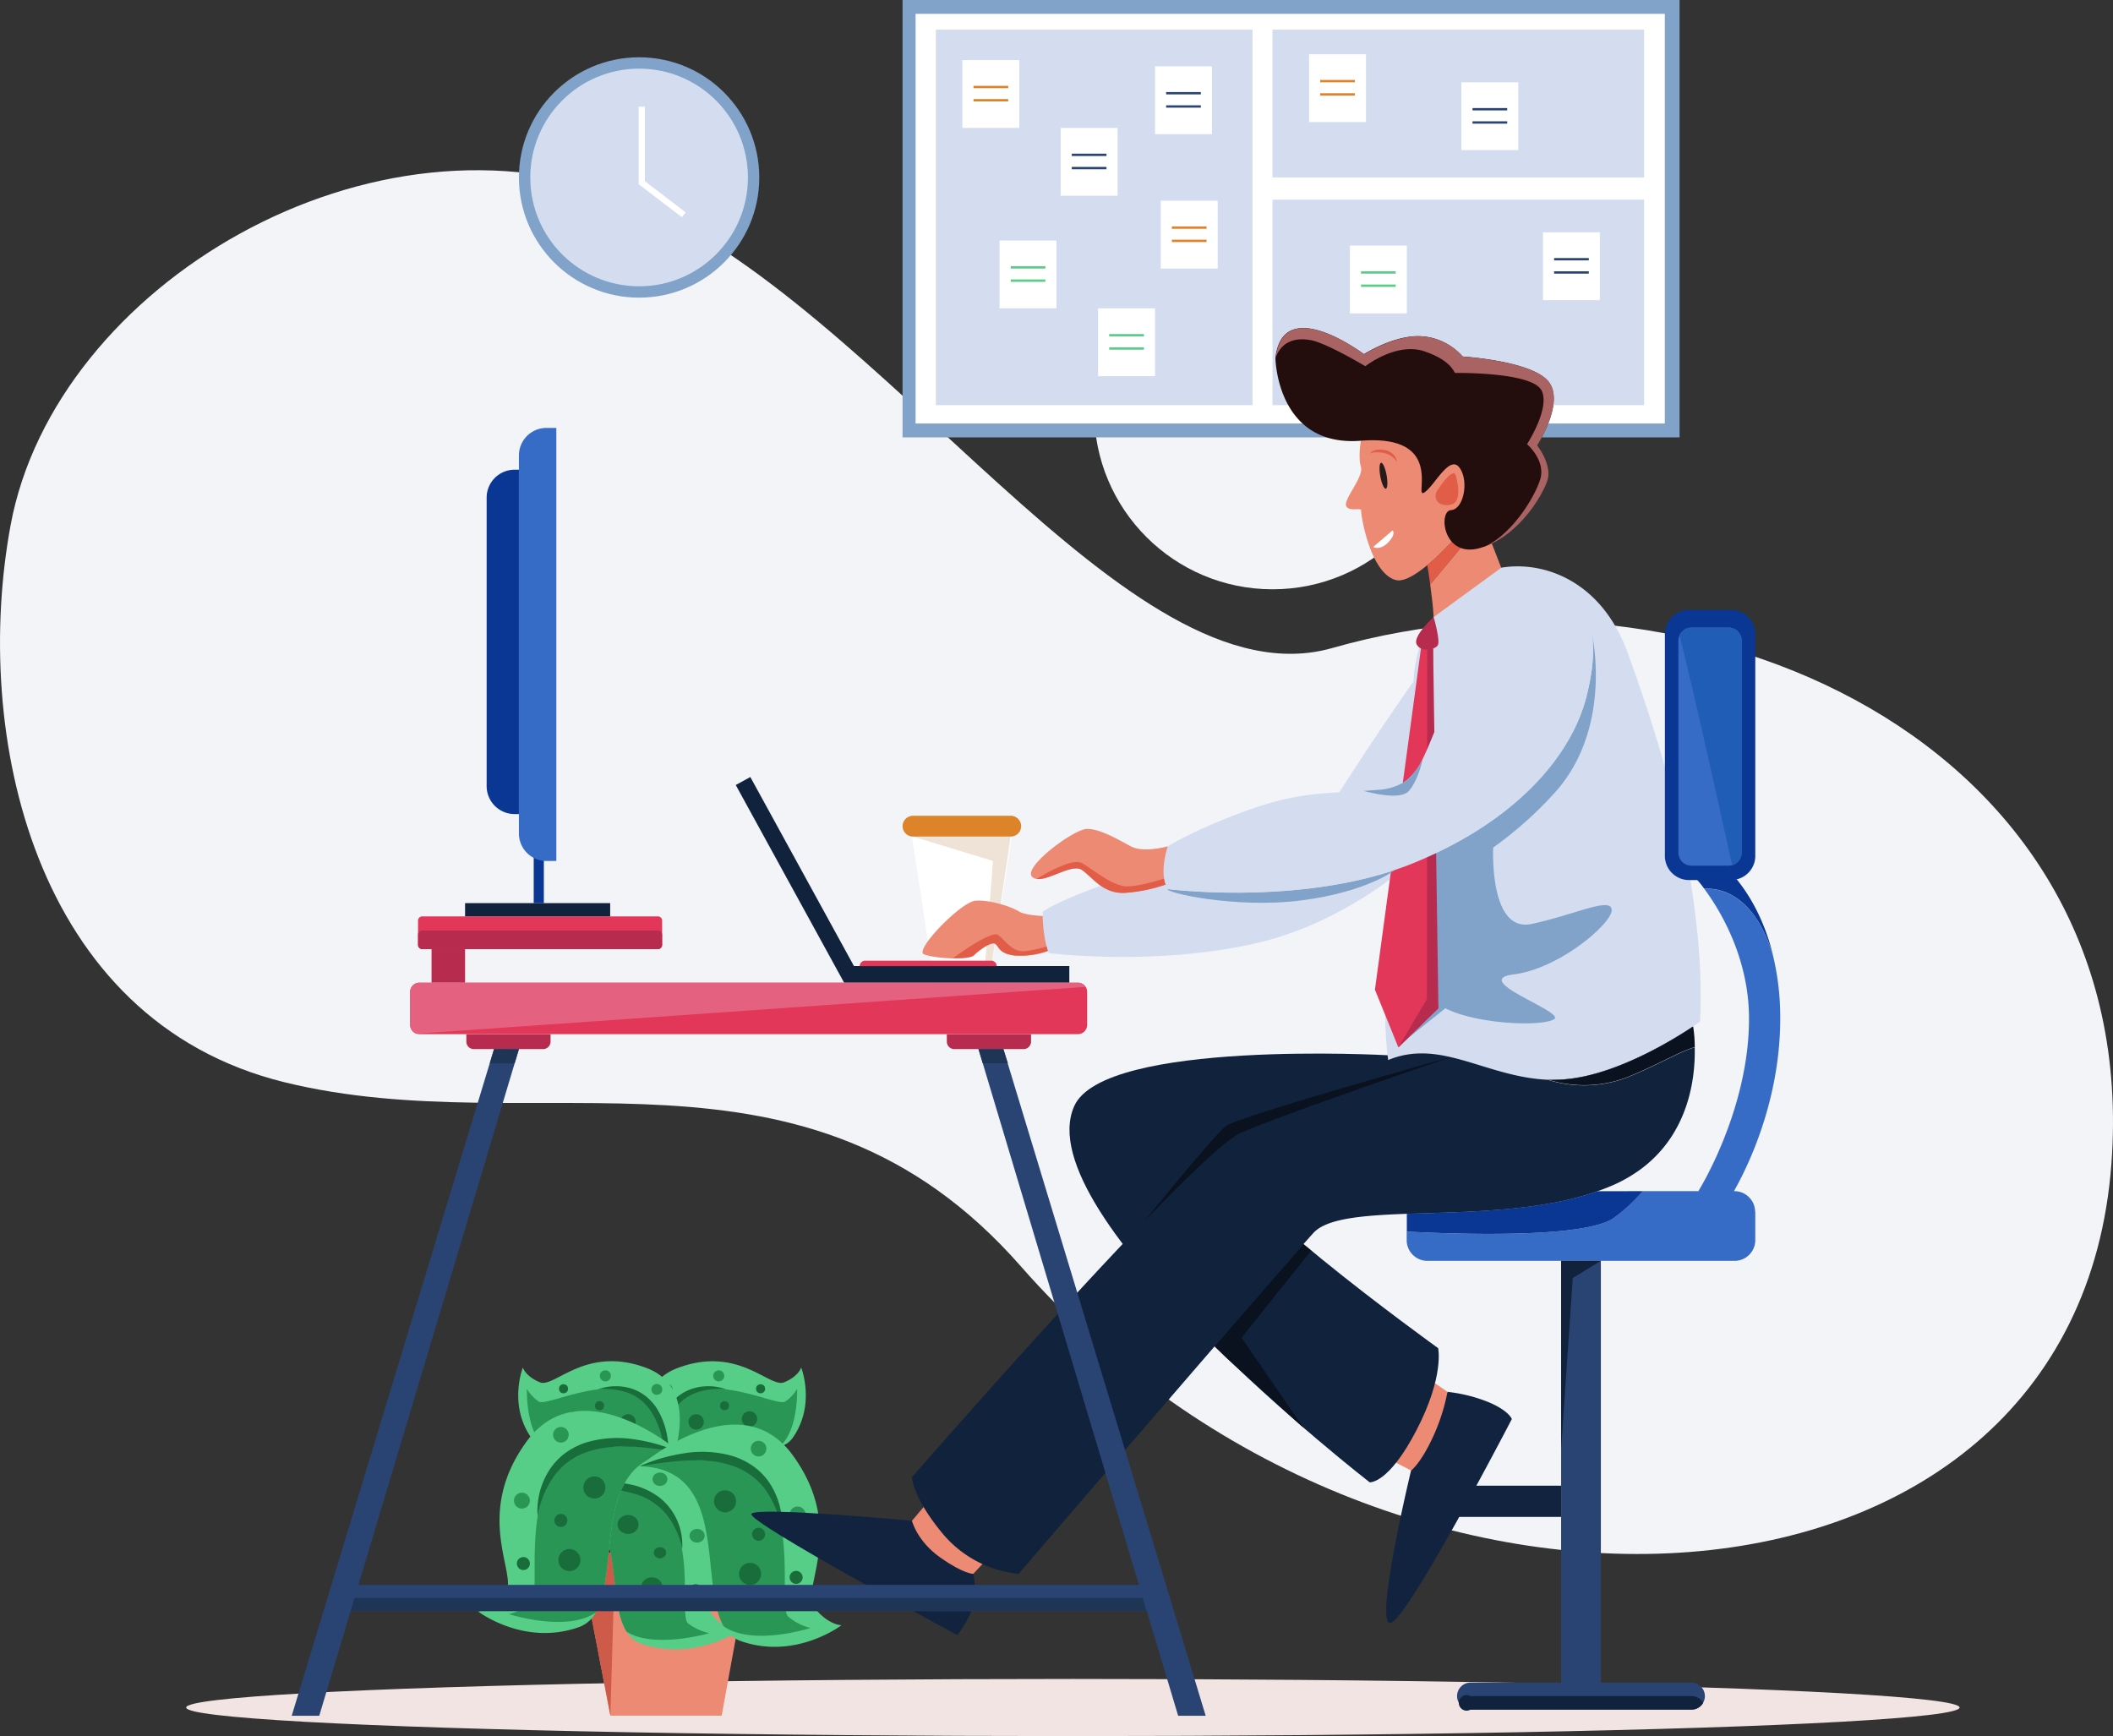 <svg id="Layer_1" data-name="Layer 1" xmlns="http://www.w3.org/2000/svg" viewBox="0 0 712.95 585.79"><rect x="0" y="0" width="712.95" height="585.79" fill="#333333" stroke="none"/><defs><style>.cls-1{fill:#f2e4e2;}.cls-2{fill:#f2f4f7;}.cls-3{fill:#57ce87;}.cls-4{fill:#299655;}.cls-5{fill:#196d3b;}.cls-6{fill:#ed8a74;}.cls-7{fill:#ce5b49;}.cls-8{fill:#81a2c9;}.cls-9{fill:#d3ddef;}.cls-10{fill:#fff;}.cls-11{fill:#dd842a;}.cls-12{fill:#294473;}.cls-13{fill:#366bc6;}.cls-14{fill:#093793;}.cls-15{fill:#11223d;}.cls-16{fill:#efe3d8;}.cls-17{fill:#11233f;}.cls-18{fill:#e23758;}.cls-19{fill:#b72c4e;}.cls-20{fill:#281c1a;}.cls-21{fill:#e25d47;}.cls-22{fill:#230e0d;}.cls-23{fill:#09121e;}.cls-24{fill:#aa6363;}.cls-25{fill:#e56180;}.cls-26{fill:#1f3556;}.cls-27{fill:#205db7;}</style></defs><g id="Group_56" data-name="Group 56"><g id="Hero_Image" data-name="Hero Image"><ellipse id="Oval" class="cls-1" cx="362" cy="576.15" rx="299.18" ry="9.64"/><g id="Group"><path id="Path" class="cls-2" d="M510.34,532.15c-13,70.15,7.46,167.12,92.29,188,85.77,21.13,175.64-21,248.6,62.18,123,140.23,355.85,128.28,367.94-34.68,10.62-143.1-140.52-208.88-262.85-174C886.87,593.53,805.16,457,718.88,422.17S525.35,451.2,510.34,532.15Z" transform="translate(-506.75 -355.01)"/><circle id="Oval-2" class="cls-2" cx="429.38" cy="138.65" r="60.19"/><g id="Group-2"><g id="Group-3"><path id="Path-2" class="cls-3" d="M728.24,851.86c6.24-20.26,30-5.86,41.53-8.75h0a7.32,7.32,0,0,0,4.39-2.86c7.93-11.17,2.92-23.82,2.92-23.82s-.85,3-5.77,5S756,809,735.61,816.52,728.24,851.86,728.24,851.86Z" transform="translate(-506.75 -355.01)"/><path id="Path-3" class="cls-4" d="M728.24,851.86c6.24-20.26,30-5.86,41.53-8.75h0c6.44-5.3,5.94-19.51,5.94-19.51a12.61,12.61,0,0,1-4,4.31c-2.64,1.67-20.35-7.93-32.44-2.85S728.24,851.86,728.24,851.86Z" transform="translate(-506.75 -355.01)"/><path id="Path-4" class="cls-5" d="M751.85,823.82a17.86,17.86,0,0,0-11-.4,15.45,15.45,0,0,0-5.13,2.6,17.08,17.08,0,0,0-3.87,4.26,25.93,25.93,0,0,0-3.65,10.59,40.85,40.85,0,0,0,0,11,104.06,104.06,0,0,1,1.63-10.69c.2-.86.46-1.71.66-2.57s.5-1.69.86-2.49a21.8,21.8,0,0,1,2.3-4.64,15.8,15.8,0,0,1,7.7-6.43A22.68,22.68,0,0,1,751.85,823.82Z" transform="translate(-506.75 -355.01)"/><circle id="Oval-3" class="cls-5" cx="234.89" cy="479.77" r="2.6"/><circle id="Oval-4" class="cls-5" cx="244.48" cy="474.31" r="1.53"/><circle id="Oval-5" class="cls-4" cx="225.14" cy="468.82" r="1.84"/><circle id="Oval-6" class="cls-5" cx="256.63" cy="468.6" r="1.53"/><circle id="Oval-7" class="cls-5" cx="252.88" cy="478.78" r="2.6"/><circle id="Oval-8" class="cls-4" cx="242.51" cy="464.24" r="1.87"/></g><g id="Group-4"><path id="Path-5" class="cls-3" d="M732,851.86c-6.24-20.26-30-5.86-41.53-8.75h0a7.35,7.35,0,0,1-4.39-2.86c-7.93-11.17-2.91-23.82-2.91-23.82s.85,3,5.76,5,15.31-12.46,35.72-4.93S732,851.86,732,851.86Z" transform="translate(-506.75 -355.01)"/><path id="Path-6" class="cls-4" d="M732,851.86c-6.24-20.26-30-5.86-41.53-8.75h0c-6.44-5.3-5.94-19.51-5.94-19.51a12.64,12.64,0,0,0,4,4.31c2.64,1.67,20.34-7.93,32.44-2.85S732,851.86,732,851.86Z" transform="translate(-506.75 -355.01)"/><path id="Path-7" class="cls-5" d="M708.41,823.82a17.9,17.9,0,0,1,11-.4,15.4,15.4,0,0,1,5.12,2.6,17.43,17.43,0,0,1,3.87,4.26,26.2,26.2,0,0,1,3.66,10.59,41.26,41.26,0,0,1-.06,11,101.6,101.6,0,0,0-1.63-10.68c-.2-.87-.45-1.72-.66-2.57s-.5-1.69-.85-2.49a22.79,22.79,0,0,0-2.3-4.64,15.81,15.81,0,0,0-7.7-6.44A22.74,22.74,0,0,0,708.41,823.82Z" transform="translate(-506.75 -355.01)"/><circle id="Oval-9" class="cls-5" cx="211.88" cy="479.77" r="2.6"/><circle id="Oval-10" class="cls-5" cx="202.28" cy="474.31" r="1.53"/><circle id="Oval-11" class="cls-4" cx="221.63" cy="468.82" r="1.84"/><circle id="Oval-12" class="cls-5" cx="190.14" cy="468.6" r="1.53"/><circle id="Oval-13" class="cls-5" cx="193.88" cy="478.78" r="2.6"/><circle id="Oval-14" class="cls-4" cx="204.26" cy="464.24" r="1.87"/></g><path id="Path-8" class="cls-6" d="M702.18,879h58.07l-10,54.91H712.7Z" transform="translate(-506.75 -355.01)"/><path id="Path-9" class="cls-7" d="M760.25,879l-46.4,15.17-1.15,39.74L702.18,879Z" transform="translate(-506.75 -355.01)"/><g id="Group-5"><path id="Path-10" class="cls-3" d="M691.19,859.24c29,.59,18.93,33.69,27,46.36h0a9.78,9.78,0,0,0,5.42,4.24c17.65,5.65,32.44-4.56,32.44-4.56s-4.26,0-8.77-5.15,10.68-22.37-6.86-44.06S691.19,859.24,691.19,859.24Z" transform="translate(-506.75 -355.01)"/><path id="Path-11" class="cls-4" d="M691.19,859.24c29,.59,18.93,33.69,27,46.36h0c9.39,5.86,27.91.48,27.91.48a18.2,18.2,0,0,1-7.17-3.3c-3.17-2.57,2.83-26.82-8.36-39.47S691.19,859.24,691.19,859.24Z" transform="translate(-506.75 -355.01)"/><path id="Path-12" class="cls-5" d="M736.91,877.82a20.31,20.31,0,0,0-3.59-13.21,19.68,19.68,0,0,0-5.33-5.2,24.71,24.71,0,0,0-7-3.16,39.29,39.29,0,0,0-15.31-.78,61.08,61.08,0,0,0-14.44,3.77c4.93-.72,9.81-1.42,14.67-1.66,1.21-.06,2.43,0,3.63-.08s2.41,0,3.6.17a33,33,0,0,1,7,1.17,21.91,21.91,0,0,1,11.35,7A26.73,26.73,0,0,1,736.91,877.82Z" transform="translate(-506.75 -355.01)"/><ellipse id="Oval-15" class="cls-5" cx="211.91" cy="514.38" rx="3.55" ry="3.2"/><ellipse id="Oval-16" class="cls-5" cx="222.68" cy="523.93" rx="2.09" ry="1.89"/><ellipse id="Oval-17" class="cls-4" cx="222.68" cy="499.12" rx="2.51" ry="2.27"/><ellipse id="Oval-18" class="cls-5" cx="234.74" cy="536.42" rx="2.09" ry="1.89"/><ellipse id="Oval-19" class="cls-5" cx="219.94" cy="535.41" rx="3.55" ry="3.2"/><ellipse id="Oval-20" class="cls-4" cx="235.21" cy="518.19" rx="2.56" ry="2.31"/></g><g id="Group-6"><path id="Path-13" class="cls-3" d="M736.17,845.09c-30.46.68-19.88,39.24-28.39,54h0a10.52,10.52,0,0,1-5.68,4.94c-18.55,6.58-34.08-5.31-34.08-5.31s4.48,0,9.21-6-11.22-26.05,7.2-51.31S736.17,845.09,736.17,845.09Z" transform="translate(-506.75 -355.01)"/><path id="Path-14" class="cls-4" d="M736.17,845.09c-30.45.69-19.88,39.24-28.39,54h0c-9.86,6.82-29.31.56-29.31.56a18.22,18.22,0,0,0,7.53-3.86c3.34-3-3-31.23,8.78-46S736.17,845.09,736.17,845.09Z" transform="translate(-506.75 -355.01)"/><path id="Path-15" class="cls-5" d="M688.15,866.73a25.57,25.57,0,0,1,3.76-15.39,22.16,22.16,0,0,1,5.6-6.06,25.06,25.06,0,0,1,7.41-3.68,37.44,37.44,0,0,1,16.07-.9,59,59,0,0,1,15.18,4.39,148.12,148.12,0,0,0-15.41-1.94c-1.28-.06-2.55,0-3.82-.1s-2.53,0-3.78.2a32,32,0,0,0-7.31,1.37,22.73,22.73,0,0,0-11.92,8.12A32.58,32.58,0,0,0,688.15,866.73Z" transform="translate(-506.75 -355.01)"/><circle id="Oval-21" class="cls-5" cx="200.56" cy="501.9" r="3.73"/><circle id="Oval-22" class="cls-5" cx="189.25" cy="513.02" r="2.2"/><circle id="Oval-23" class="cls-4" cx="189.25" cy="484.12" r="2.64"/><circle id="Oval-24" class="cls-5" cx="176.59" cy="527.57" r="2.2"/><circle id="Oval-25" class="cls-5" cx="192.13" cy="526.39" r="3.73"/><circle id="Oval-26" class="cls-4" cx="176.1" cy="506.34" r="2.69"/></g><g id="Group-7"><path id="Path-16" class="cls-3" d="M722.54,849.76c30.45.68,19.88,39.24,28.38,54l0,0h0a10.49,10.49,0,0,0,5.68,4.94c18.55,6.58,34.07-5.31,34.07-5.31s-4.47,0-9.21-6,11.22-26-7.2-51.32S722.54,849.76,722.54,849.76Z" transform="translate(-506.75 -355.01)"/><path id="Path-17" class="cls-4" d="M722.54,849.76c30.45.68,19.88,39.24,28.38,54h0c9.86,6.83,29.31.56,29.31.56a18.18,18.18,0,0,1-7.54-3.85c-3.33-3,3-31.23-8.77-46S722.54,849.76,722.54,849.76Z" transform="translate(-506.75 -355.01)"/><path id="Path-18" class="cls-5" d="M770.56,871.4A25.63,25.63,0,0,0,766.79,856a21.85,21.85,0,0,0-5.6-6.06,24.7,24.7,0,0,0-7.41-3.68,37.43,37.43,0,0,0-16.07-.9,58.91,58.91,0,0,0-15.17,4.39A145.14,145.14,0,0,1,738,847.82c1.27-.06,2.55,0,3.81-.1s2.54,0,3.78.2a32.06,32.06,0,0,1,7.32,1.37,22.73,22.73,0,0,1,11.92,8.12A32.77,32.77,0,0,1,770.56,871.4Z" transform="translate(-506.75 -355.01)"/><circle id="Oval-27" class="cls-5" cx="244.64" cy="506.57" r="3.73"/><circle id="Oval-28" class="cls-5" cx="255.95" cy="517.69" r="2.2"/><circle id="Oval-29" class="cls-4" cx="255.95" cy="488.79" r="2.64"/><circle id="Oval-30" class="cls-5" cx="268.62" cy="532.24" r="2.2"/><circle id="Oval-31" class="cls-5" cx="253.08" cy="531.06" r="3.73"/><circle id="Oval-32" class="cls-4" cx="269.11" cy="511.01" r="2.69"/></g></g></g><circle id="Oval-33" class="cls-8" cx="215.64" cy="59.88" r="40.55"/><circle id="Oval-34" class="cls-9" cx="215.64" cy="59.88" r="36.72"/><path id="Shape" class="cls-8" d="M811.29,502.59V355h262.17V502.59Z" transform="translate(-506.75 -355.01)"/><rect id="Rectangle" class="cls-10" x="308.93" y="4.67" width="252.8" height="138.23"/><rect id="Rectangle-2" class="cls-9" x="315.77" y="10.01" width="106.84" height="126.71"/><rect id="Rectangle-3" class="cls-9" x="429.36" y="67.38" width="125.37" height="69.34"/><rect id="Rectangle-4" class="cls-9" x="429.36" y="10.01" width="125.37" height="49.87"/><rect id="Rectangle-5" class="cls-10" x="324.72" y="20.27" width="19.21" height="22.89"/><rect id="Rectangle-6" class="cls-11" x="328.47" y="28.96" width="11.71" height="0.79"/><rect id="Rectangle-7" class="cls-11" x="328.47" y="33.43" width="11.71" height="0.79"/><rect id="Rectangle-8" class="cls-10" x="357.88" y="43.17" width="19.21" height="22.89"/><rect id="Rectangle-9" class="cls-12" x="361.63" y="51.85" width="11.71" height="0.79"/><rect id="Rectangle-10" class="cls-12" x="361.63" y="56.32" width="11.71" height="0.79"/><rect id="Rectangle-11" class="cls-10" x="337.26" y="81.15" width="19.21" height="22.89"/><rect id="Rectangle-12" class="cls-3" x="341.01" y="89.83" width="11.71" height="0.79"/><rect id="Rectangle-13" class="cls-3" x="341.01" y="94.3" width="11.71" height="0.79"/><rect id="Rectangle-14" class="cls-10" x="391.65" y="67.73" width="19.21" height="22.89"/><rect id="Rectangle-15" class="cls-11" x="395.4" y="76.41" width="11.71" height="0.79"/><rect id="Rectangle-16" class="cls-11" x="395.4" y="80.88" width="11.71" height="0.79"/><rect id="Rectangle-17" class="cls-10" x="370.51" y="104.04" width="19.21" height="22.89"/><rect id="Rectangle-18" class="cls-3" x="374.26" y="112.72" width="11.71" height="0.79"/><rect id="Rectangle-19" class="cls-3" x="374.26" y="117.2" width="11.71" height="0.79"/><rect id="Rectangle-20" class="cls-10" x="389.72" y="22.38" width="19.21" height="22.89"/><rect id="Rectangle-21" class="cls-12" x="393.47" y="31.06" width="11.71" height="0.79"/><rect id="Rectangle-22" class="cls-12" x="393.47" y="35.53" width="11.71" height="0.79"/><rect id="Rectangle-23" class="cls-10" x="441.69" y="18.3" width="19.21" height="22.89"/><rect id="Rectangle-24" class="cls-11" x="445.44" y="26.98" width="11.71" height="0.79"/><rect id="Rectangle-25" class="cls-11" x="445.44" y="31.46" width="11.71" height="0.79"/><rect id="Rectangle-26" class="cls-10" x="493.09" y="27.77" width="19.21" height="22.89"/><rect id="Rectangle-27" class="cls-12" x="496.84" y="36.46" width="11.71" height="0.79"/><rect id="Rectangle-28" class="cls-12" x="496.84" y="40.93" width="11.71" height="0.79"/><rect id="Rectangle-29" class="cls-10" x="520.62" y="78.38" width="19.21" height="22.89"/><rect id="Rectangle-30" class="cls-12" x="524.37" y="87.07" width="11.71" height="0.79"/><rect id="Rectangle-31" class="cls-12" x="524.37" y="91.54" width="11.71" height="0.79"/><rect id="Rectangle-32" class="cls-10" x="455.47" y="82.86" width="19.21" height="22.89"/><rect id="Rectangle-33" class="cls-3" x="459.22" y="91.54" width="11.71" height="0.79"/><rect id="Rectangle-34" class="cls-3" x="459.22" y="96.01" width="11.71" height="0.79"/><path id="Path-19" class="cls-10" d="M736.82,428.29l-14.59-11.14V391h2.1v25.15l13.76,10.51Z" transform="translate(-506.75 -355.01)"/><g id="Group-8"><path id="Path-20" class="cls-13" d="M1079.39,651.92l0,0C1078.73,651.26,1078.81,651.27,1079.39,651.92Z" transform="translate(-506.75 -355.01)"/><path id="Path-21" class="cls-13" d="M1090.82,651.94H1079.4s0,0,0,0l9.66-4a32.23,32.23,0,0,1,3.65,3.83A8.47,8.47,0,0,1,1090.82,651.94Z" transform="translate(-506.75 -355.01)"/><path id="Path-22" class="cls-13" d="M1107.42,698.69c0,34.16-16.64,60-17.34,61.13l-10.29-2.89c.15-.24,17.1-27.32,17.1-58.24,0-20.72-10-36.94-15.1-43.77,4.62-.29,16.52,1.17,23.1,22.12A88.75,88.75,0,0,1,1107.42,698.69Z" transform="translate(-506.75 -355.01)"/></g><path id="Path-23" class="cls-13" d="M1045.79,756.93c-19.86,7-44.71,6.9-64.4,7.64v-.64a7,7,0,0,1,3.08-5.8h0a7,7,0,0,1,3.9-1.2Z" transform="translate(-506.75 -355.01)"/><path id="Path-24" class="cls-13" d="M1099,763.93v9.52a7,7,0,0,1-7,7H988.38a7,7,0,0,1-7-7h0v-2.87c15.7.83,60.55,2.5,70.07-4.79a58.21,58.21,0,0,0,9.5-8.86h31a7,7,0,0,1,7,7Z" transform="translate(-506.75 -355.01)"/><rect id="Rectangle-35" class="cls-12" x="526.74" y="425.43" width="13.41" height="147.71"/><path id="Path-25" class="cls-12" d="M1082,927.31a4.6,4.6,0,0,1-.62,2.29,4.37,4.37,0,0,1-.72.93,4.52,4.52,0,0,1-3.22,1.34h-74.57A4.55,4.55,0,0,1,999,929.6a4.43,4.43,0,0,1-.62-2.29,4.56,4.56,0,0,1,4.55-4.56h74.57A4.58,4.58,0,0,1,1082,927.31Z" transform="translate(-506.75 -355.01)"/><path id="Path-26" class="cls-14" d="M1061,756.93a57.8,57.8,0,0,1-9.5,8.86c-9.52,7.29-54.37,5.62-70.07,4.79v-6c19.69-.74,44.54-.69,64.4-7.64Z" transform="translate(-506.75 -355.01)"/><path id="Path-27" class="cls-14" d="M1104.9,677c-6.6-20.95-18.49-22.41-23.11-22.11-1-1.41-1.89-2.44-2.39-3h11.42a8.47,8.47,0,0,0,1.88-.22C1096.3,656.07,1101.75,664.3,1104.9,677Z" transform="translate(-506.75 -355.01)"/><path id="Path-28" class="cls-15" d="M1046.9,780.44l-9.48,5.79-3.93,57.89V780.44Z" transform="translate(-506.75 -355.01)"/><path id="Path-29" class="cls-15" d="M1081.41,929.6a4,4,0,0,1-.71.93,4.52,4.52,0,0,1-3.22,1.34h-74.57a2.63,2.63,0,1,1,0-4.56h74.57A4.5,4.5,0,0,1,1081.41,929.6Z" transform="translate(-506.75 -355.01)"/><path id="Path-30" class="cls-10" d="M814.45,637.28h33.69l-7.71,49.3H822Z" transform="translate(-506.75 -355.01)"/><path id="Path-31" class="cls-16" d="M814.8,637.28l27,8.24-3.16,41.06h1.77l7.36-49.3Z" transform="translate(-506.75 -355.01)"/><path id="Path-32" class="cls-11" d="M847.79,637.28h-33a3.51,3.51,0,0,1-3.5-3.51h0a3.52,3.52,0,0,1,3.5-3.5h33a3.5,3.5,0,0,1,3.5,3.5h0a3.49,3.49,0,0,1-3.5,3.51Z" transform="translate(-506.75 -355.01)"/><path id="Path-33" class="cls-17" d="M835.15,886.05s1.32,6.05,0,10.79-5.39,9.87-5.39,9.87-71.44-38.42-69.47-40.92,54.16,2.37,54.16,2.37,12.67,4.47,13.07,5S835.15,886.05,835.15,886.05Z" transform="translate(-506.75 -355.01)"/><path id="Path-34" class="cls-17" d="M995.15,824.65a52.08,52.08,0,0,1,13.94,3.51c6.84,2.89,7.77,5.66,7.77,5.66s-36.71,70.78-41.32,68.81,7.33-51.49,7.33-51.49Z" transform="translate(-506.75 -355.01)"/><path id="Path-35" class="cls-6" d="M818.38,863.51l-3.93,4.65s1.73,6.87,9.52,12.36c8,5.66,11.18,5.53,11.18,5.53l3.09-3.29-2.3-13.42-11.71-4.6Z" transform="translate(-506.75 -355.01)"/><path id="Path-36" class="cls-6" d="M990.9,821.7l4.25,2.95a65.86,65.86,0,0,1-5.27,16c-4,8.42-7,10.53-7,10.53l-5.07-2.62,7-23.87Z" transform="translate(-506.75 -355.01)"/><path id="Path-37" class="cls-6" d="M863.57,669.92c.16.27-1,2.36-2,4-.65,1.08-1.22,2-1.24,2a27.35,27.35,0,0,1-11.13,1.55c-5.69-.61-5.43-3.42-6.75-4s-5.18,2-7,3.86c-.85.85-3.85,1.14-7.17,1.07-3.85-.09-8.14-.67-9.84-1.42-3.16-1.4,12.54-17.72,17.54-18.07s12.29,2.19,14.48,3.59,8.15,1.58,8.15,1.58S863.31,669.48,863.57,669.92Z" transform="translate(-506.75 -355.01)"/><path id="Path-38" class="cls-9" d="M1006.46,605.66l-18.27,35.67s-24.1,24.47-58.3,32.1-69.3,3.16-69.3,3.16l-.28-.76c-.16-.46-.3-.94-.43-1.42a46.21,46.21,0,0,1-1.31-11.77s4.21-3.16,18.69-8.42,71.57-15.79,71.57-15.79c13.16-22.63,34.88-53.55,34.88-53.55Z" transform="translate(-506.75 -355.01)"/><path id="Path-39" class="cls-15" d="M975,711.07s-95.59-5.36-105.76,17.09c-16.68,36.81,99.64,127,99.64,127s6.32.7,15.79-17.54S992,809.91,992,809.91s-81-58.24-69.82-64.55,77.89-11.93,77.89-11.93,6.66-12.63,7-14,3.5-18,3.5-18l-10.52-4.11Z" transform="translate(-506.75 -355.01)"/><path id="Path-40" class="cls-15" d="M1060.42,749.47a48.87,48.87,0,0,1-10.28,5.8c-1.42.6-2.87,1.16-4.35,1.66-19.86,7-44.7,6.9-64.4,7.64-2.51.09-4.93.19-7.25.33-11.58.67-20.53,2.05-24.26,6.16-10.78,11.84-99.46,115-99.46,115A38.39,38.39,0,0,1,825,872.71c-10.53-12.63-10.53-19.29-10.53-19.29s45.22-51.89,78.47-86.41l0,0c15-15.52,27.49-27.52,32.39-29.7,10.82-4.81,48.31-17.85,70.86-25.59h0c10.35-3.54,17.54-6,17.54-6l30-2,34.3-2.3c-7.07,4.72-28.55,18-46.72,18-.71,0-1.41,0-2.1,0a40.65,40.65,0,0,0,27.36-1.19c10.26-4.25,16.5-8.14,22-9.85C1078.81,718.42,1076.77,737.32,1060.42,749.47Z" transform="translate(-506.75 -355.01)"/><path id="Shape-2" class="cls-9" d="M1029.18,719.35c-12.42-.5-22.87-5.33-33-7.66-7-1.61-13.83-2-21.05,1a130.17,130.17,0,0,1-1-15.15,169.39,169.39,0,0,1,2.73-33.27c.73-3.88,1.39-8.53,2-13.64.12-.9.23-1.82.33-2.74.56-5,1.06-10.32,1.53-15.75h0c.4-4.74.75-9.55,1.08-14.25.52-7.47.95-14.67,1.29-20.93.24-4.65.44-8.79.6-12.1a43.29,43.29,0,0,1,8.11-23.59,43.92,43.92,0,0,1,10.5-10.44c13.52-9.34,42.29-6.54,53.52,24.16,1.64,4.49,3.37,9.35,5.11,14.52,3.88,11.45,7.85,24.43,11.21,38.24l.06.25a300.15,300.15,0,0,1,7.54,44.78,204.27,204.27,0,0,1,.73,24.49c0,.82-.06,1.64-.1,2.45,0,0-.86.62-2.4,1.66-5.29,3.53-18.65,11.85-32.65,15.82l-.1,0a52.38,52.38,0,0,1-14,2.15C1030.58,719.4,1029.87,719.39,1029.18,719.35Z" transform="translate(-506.75 -355.01)"/><path id="Path-41" class="cls-6" d="M988.31,545.71s-.27-8.33,0-8.71,6.1-3.65,6.1-3.65l5.43.68A99.36,99.36,0,0,1,988.31,545.71Z" transform="translate(-506.75 -355.01)"/><path id="Path-42" class="cls-6" d="M1013.28,546.58l-22.8,16.65c-.19-3.45-.69-7.57-1.16-11l11.48-13.84-.61-4.37,5.43.67,3.2.4Z" transform="translate(-506.75 -355.01)"/><path id="Path-43" class="cls-6" d="M1011.72,515.81c.06,2.09-3.94,8.42-9.32,15.13-.73.91-1.49,1.82-2.27,2.74-.09.12-.2.23-.29.35a99.36,99.36,0,0,1-11.53,11.68,38.84,38.84,0,0,1-3.49,2.63c-.43.29-.86.56-1.27.8-2.32,1.36-4.34,2-5.86,1.58-8.68-2.37-11.84-22.2-11.66-23.42s-4.3.61-5.09-1.67,6-9.74,5-13.06,0-8.87,0-8.87l6.45-7.23,20-4.74s13.81,6.57,14.73,7.63S1011.59,510.54,1011.72,515.81Z" transform="translate(-506.75 -355.01)"/><path id="Path-44" class="cls-6" d="M904.62,645.52l-3,5.31L900,653.5a53.62,53.62,0,0,1-12.9,2.72c-8,.81-11.45-5-15.26-7.65-3.34-2.31-11.2,3.63-15.31,3a2.66,2.66,0,0,1-1.53-.69c-3.3-3.16,14.07-16.18,18.54-16.18s10.4,3.54,14.74,5.87,12.46,0,12.46,0Z" transform="translate(-506.75 -355.01)"/><path id="Path-45" class="cls-18" d="M992.09,695.27l-10.7,10.41h0l-2.82,2.74-4.4-10.86-3.5-8.61,5.41-40,4-29.86,3-22.15,3.12-23.14,2.09-2.25,2,2.25s-.27,13.38-.47,30.33c-.06,6-.12,12.52-.15,19,0,7,0,14,.05,20.42.07,8.77.25,16.54.57,21.94C991.72,689,992.09,695.27,992.09,695.27Z" transform="translate(-506.75 -355.01)"/><path id="Path-46" class="cls-19" d="M990.48,563.22s-7.27,6.53-5.7,9.29,6.1,1.71,7.08.27S990.48,563.22,990.48,563.22Z" transform="translate(-506.75 -355.01)"/><ellipse id="Oval-35" class="cls-20" cx="973.54" cy="515.54" rx="1.08" ry="4.45" transform="translate(-583.3 -172.45) rotate(-10.31)"/><path id="Path-47" class="cls-21" d="M1000.8,538.44l-11.47,13.84c-.07-.5-.14-1-.2-1.43h0c-.43-3-.8-5.14-.8-5.14A99.36,99.36,0,0,0,999.84,534l.35,0Z" transform="translate(-506.75 -355.01)"/><path id="Path-48" class="cls-22" d="M1025.41,505.29s5.26,6.57,3.42,12c-1.78,5.22-9.47,18.06-21.4,22.23l-.06,0c-.38.14-.77.26-1.17.38-12.63,3.68-14.21-12.5-9.87-12.76s6.18-10.13,2.76-14.47-8.81,7.1-12,8.64,7.23-19.83-21.19-17.59-28.81-27.89-28.81-27.89c2.49-22,29.86-1.32,29.86-1.32s10.26-6.58,19.3-6.05a20.19,20.19,0,0,1,14,6.84s23.29,1.44,28.94,8.42S1025.41,505.29,1025.41,505.29Z" transform="translate(-506.75 -355.01)"/><path id="Path-49" class="cls-21" d="M901.57,650.83,900,653.5a53.14,53.14,0,0,1-12.9,2.72c-8,.81-11.45-5-15.26-7.65-3.34-2.31-11.2,3.63-15.32,3,.31-.19,11.55-7.28,15.18-5.38s10.44,8,15.44,7.9C891.63,654.05,899.81,651.41,901.57,650.83Z" transform="translate(-506.75 -355.01)"/><path id="Path-50" class="cls-21" d="M860.31,675.83a27.18,27.18,0,0,1-11.13,1.55c-5.69-.61-5.43-3.42-6.74-4s-5.18,2-7,3.86c-.86.86-3.86,1.14-7.17,1.07,3.3-2.39,13.2-9.29,15.24-7.83,2.45,1.76,4.74,6,9.29,5.45a44.11,44.11,0,0,0,7.1-1.57C860,674.89,860.15,675.37,860.31,675.83Z" transform="translate(-506.75 -355.01)"/><path id="Path-51" class="cls-10" d="M970.06,539.58s2.31,1.35,5.12-1.59,1.42-4,1.42-4Z" transform="translate(-506.75 -355.01)"/><path id="Path-52" class="cls-21" d="M991.26,521.29c.09-.4,5.79-9.17,6.71-5.81s1.78,9.08-1.64,9.8S990.61,524.4,991.26,521.29Z" transform="translate(-506.75 -355.01)"/><path id="Path-53" class="cls-21" d="M968.83,508.11a4,4,0,0,1,2.54-1.32,8,8,0,0,1,2.92.12,5.39,5.39,0,0,1,2.58,1.47,4.63,4.63,0,0,1,1.3,2.56,7,7,0,0,0-4.14-3,11.93,11.93,0,0,0-2.59-.33A5.71,5.71,0,0,0,968.83,508.11Z" transform="translate(-506.75 -355.01)"/><path id="Path-54" class="cls-8" d="M1031,699c-4.64,2.46-26,1.58-36.58-3.77l-13.05,10.42h0l10.7-10.41s-.37-6.32-1.79-29.74c-.33-5.4-.51-13.17-.58-21.94,32.47-14.94,47.89-36.22,52.27-53.31,2.44-9.52,2.7-16.41,1.92-21.4.52,2.39,6.64,32.8-12.89,54A128,128,0,0,1,1010.55,641c-.15,5.16-.11,28.58,13,25.77,14.73-3.16,26.66-9.21,27-4.79s-17.55,19.87-33,21.8S1035.67,696.59,1031,699Z" transform="translate(-506.75 -355.01)"/><path id="Path-55" class="cls-8" d="M977.48,648.52s-9.35,7.48-31.8,10.32-46.15-2.78-44.92-3.83c0,0,40.46,5.21,75.32-6Z" transform="translate(-506.75 -355.01)"/><path id="Path-56" class="cls-23" d="M920.36,813l28.78-36-2.61-2.12-29.95,34.46Z" transform="translate(-506.75 -355.01)"/><path id="Path-57" class="cls-23" d="M925.64,806.34l20.89,30.41L920.36,813Z" transform="translate(-506.75 -355.01)"/><path id="Path-58" class="cls-23" d="M996.2,711.69h0c-22.55,7.74-60,20.78-70.86,25.59-4.9,2.18-17.43,14.18-32.39,29.7.7-.87,23.15-28.7,27.42-32S996.2,711.69,996.2,711.69Z" transform="translate(-506.75 -355.01)"/><path id="Path-59" class="cls-23" d="M1078.58,708.31c-5.53,1.71-11.78,5.6-22,9.85a40.65,40.65,0,0,1-27.36,1.19c.69,0,1.4,0,2.1,0,18.17,0,39.65-13.28,46.72-18A45.8,45.8,0,0,1,1078.58,708.31Z" transform="translate(-506.75 -355.01)"/><path id="Path-60" class="cls-9" d="M986.81,611v0s0,0,0,0Z" transform="translate(-506.75 -355.01)"/><path id="Path-61" class="cls-19" d="M988.32,574.23l-.13,117.88-9.62,16.32,13.52-13.16L990.3,573.84Z" transform="translate(-506.75 -355.01)"/><path id="Path-62" class="cls-9" d="M1042,590.28c-4.38,17.09-19.8,38.37-52.27,53.32-1.82.84-3.71,1.66-5.65,2.46q-2.4,1-4.85,1.86a3.26,3.26,0,0,1-.44.15c-.43.15-.86.31-1.3.45l-1.4.47c-34.86,11.23-75.32,6-75.32,6-3.2-5.14,0-14.39,0-14.39s9.13-5.79,27.2-12.27c16.19-5.82,25.2-5.58,38.79-6.47h0c1.56-.11,3.18-.23,4.88-.37a19.43,19.43,0,0,0,8.48-2.39,11.32,11.32,0,0,0,1.71-1.22,20.51,20.51,0,0,0,5-6.91s0,0,0,0h0c1-2,1.94-4.24,3-6.8A176.28,176.28,0,0,1,999,585c21.93-38.88,36.92-28.68,36.92-28.68s6.28,1.94,8,12.4l0,.15C1044.69,573.87,1044.43,580.76,1042,590.28Z" transform="translate(-506.75 -355.01)"/><path id="Path-63" class="cls-8" d="M986.8,611c-.07.42-1.5,7.29-4.68,10.88s-14.88,0-15.36,0c1.56-.1,3.18-.22,4.88-.36a19.42,19.42,0,0,0,8.48-2.38,12.93,12.93,0,0,0,1.71-1.22A20.69,20.69,0,0,0,986.8,611Z" transform="translate(-506.75 -355.01)"/><path id="Path-64" class="cls-24" d="M1025.41,505.29s5.26,6.57,3.42,12c-1.78,5.22-9.47,18.06-21.4,22.23,8.77-3.61,16.67-15.72,18.92-22.48,2.2-6.58-4.36-12.16-4.36-12.16s7.87-12.09,4.92-18.08c-3.11-6.31-28.61-5.95-29.13-5.95s-.88-4-10.35-7.27-20,5-20,5-12.9-7.71-18.25-8.76c-10.24-2-12,6.05-12,6.05,2.49-22,29.86-1.32,29.86-1.32s10.26-6.58,19.3-6.05a20.19,20.19,0,0,1,14,6.84s23.29,1.44,28.94,8.42S1025.41,505.29,1025.41,505.29Z" transform="translate(-506.75 -355.01)"/><rect id="Rectangle-36" class="cls-12" x="117.36" y="534.77" width="269.38" height="8.84"/><rect id="Rectangle-37" class="cls-14" x="180.08" y="286.97" width="3.42" height="17.76"/><path id="Path-65" class="cls-18" d="M873.57,689.71v11.12a3.12,3.12,0,0,1-3.12,3.12H648.29a3.5,3.5,0,0,1-1-.14,3.17,3.17,0,0,1-2.16-3V689.71a3.13,3.13,0,0,1,3.13-3.12H870.45a3.1,3.1,0,0,1,2.6,1.39A3,3,0,0,1,873.57,689.71Z" transform="translate(-506.75 -355.01)"/><path id="Path-66" class="cls-19" d="M690,709H666.64a2.53,2.53,0,0,1-2.54-2.53h0V704h28.42v2.47A2.54,2.54,0,0,1,690,709Z" transform="translate(-506.75 -355.01)"/><path id="Path-67" class="cls-12" d="M681.84,709l-1.45,4.81L614.47,933.94h-9.29L672,713.76l1.46-4.81Z" transform="translate(-506.75 -355.01)"/><path id="Path-68" class="cls-19" d="M828.75,709H852.1a2.54,2.54,0,0,0,2.54-2.53V704H826.22v2.47a2.53,2.53,0,0,0,2.53,2.53Z" transform="translate(-506.75 -355.01)"/><path id="Path-69" class="cls-12" d="M913.56,933.94h-9.29L838.34,713.76,836.9,709h8.4l1.46,4.81Z" transform="translate(-506.75 -355.01)"/><path id="Path-70" class="cls-18" d="M730.16,665.65v8.19a1.43,1.43,0,0,1-1.43,1.43h-79.5a1.43,1.43,0,0,1-1.43-1.43v-8.19a1.43,1.43,0,0,1,1.43-1.43h79.5A1.43,1.43,0,0,1,730.16,665.65Z" transform="translate(-506.75 -355.01)"/><rect id="Rectangle-38" class="cls-19" x="145.61" y="320.26" width="11.31" height="11.31"/><path id="Path-71" class="cls-13" d="M694.46,645.52h-3.34a9.28,9.28,0,0,1-9.28-9.28V508.69a9.28,9.28,0,0,1,9.28-9.29h3.34Z" transform="translate(-506.75 -355.01)"/><rect id="Rectangle-39" class="cls-15" x="156.92" y="304.73" width="48.96" height="4.47"/><path id="Path-72" class="cls-14" d="M681.84,629.69h-1.46a9.43,9.43,0,0,1-9.43-9.43h0V522.92a9.43,9.43,0,0,1,9.43-9.42h1.46Z" transform="translate(-506.75 -355.01)"/><rect id="Rectangle-40" class="cls-15" x="284.84" y="325.96" width="75.96" height="5.61"/><rect id="Rectangle-41" class="cls-15" x="772.9" y="613.94" width="5.61" height="75.96" transform="translate(-724.61 98.04) rotate(-28.73)"/><path id="Path-73" class="cls-18" d="M843.05,681H796.83a1.84,1.84,0,0,1,1.84-1.84h42.54A1.85,1.85,0,0,1,843.05,681Z" transform="translate(-506.75 -355.01)"/><path id="Path-74" class="cls-25" d="M873.05,688,647.32,703.81a3.17,3.17,0,0,1-2.16-3V689.71a3.13,3.13,0,0,1,3.13-3.12H870.45A3.1,3.1,0,0,1,873.05,688Z" transform="translate(-506.75 -355.01)"/><path id="Path-75" class="cls-19" d="M730.16,670.43v3.41a1.43,1.43,0,0,1-1.43,1.43h-79.5a1.43,1.43,0,0,1-1.43-1.43v-3.41a1.43,1.43,0,0,1,1.43-1.43h79.5A1.43,1.43,0,0,1,730.16,670.43Z" transform="translate(-506.75 -355.01)"/><path id="Path-76" class="cls-26" d="M626.37,894.2h266l1.14,4.42H625.05Z" transform="translate(-506.75 -355.01)"/><path id="Path-77" class="cls-26" d="M673.44,709h8.4l-1.45,4.81H672Z" transform="translate(-506.75 -355.01)"/><path id="Path-78" class="cls-26" d="M846.82,713.76h-8.48L836.9,709h8.4Z" transform="translate(-506.75 -355.01)"/><rect id="Rectangle-42" class="cls-17" x="484.45" y="501.3" width="42.29" height="10.53"/><path id="Path-79" class="cls-14" d="M1099,569v74.77a8,8,0,0,1-.5,2.86,8.17,8.17,0,0,1-5.8,5.1,7.85,7.85,0,0,1-1.87.23h-14.17a8.1,8.1,0,0,1-3.8-.94h0a8.35,8.35,0,0,1-2.48-2,2.61,2.61,0,0,1-.34-.46,8.05,8.05,0,0,1-1.54-4.76V569a8.18,8.18,0,0,1,8.18-8.18h14.17A8.18,8.18,0,0,1,1099,569Z" transform="translate(-506.75 -355.01)"/><path id="Path-80" class="cls-13" d="M1094.43,571.2v71.47a4.46,4.46,0,0,1-4.45,4.44h-12.49a4.44,4.44,0,0,1-4.44-4.44V571.2a4.43,4.43,0,0,1,4.43-4.43H1090a4.45,4.45,0,0,1,4.45,4.43Z" transform="translate(-506.75 -355.01)"/><path id="Path-81" class="cls-27" d="M1094.43,571.2v71.47a4.43,4.43,0,0,1-3.24,4.27c-5-22.81-12.86-58.07-17.73-77.6a4.44,4.44,0,0,1,4-2.57H1090a4.45,4.45,0,0,1,4.45,4.43Z" transform="translate(-506.75 -355.01)"/></g></g></svg>